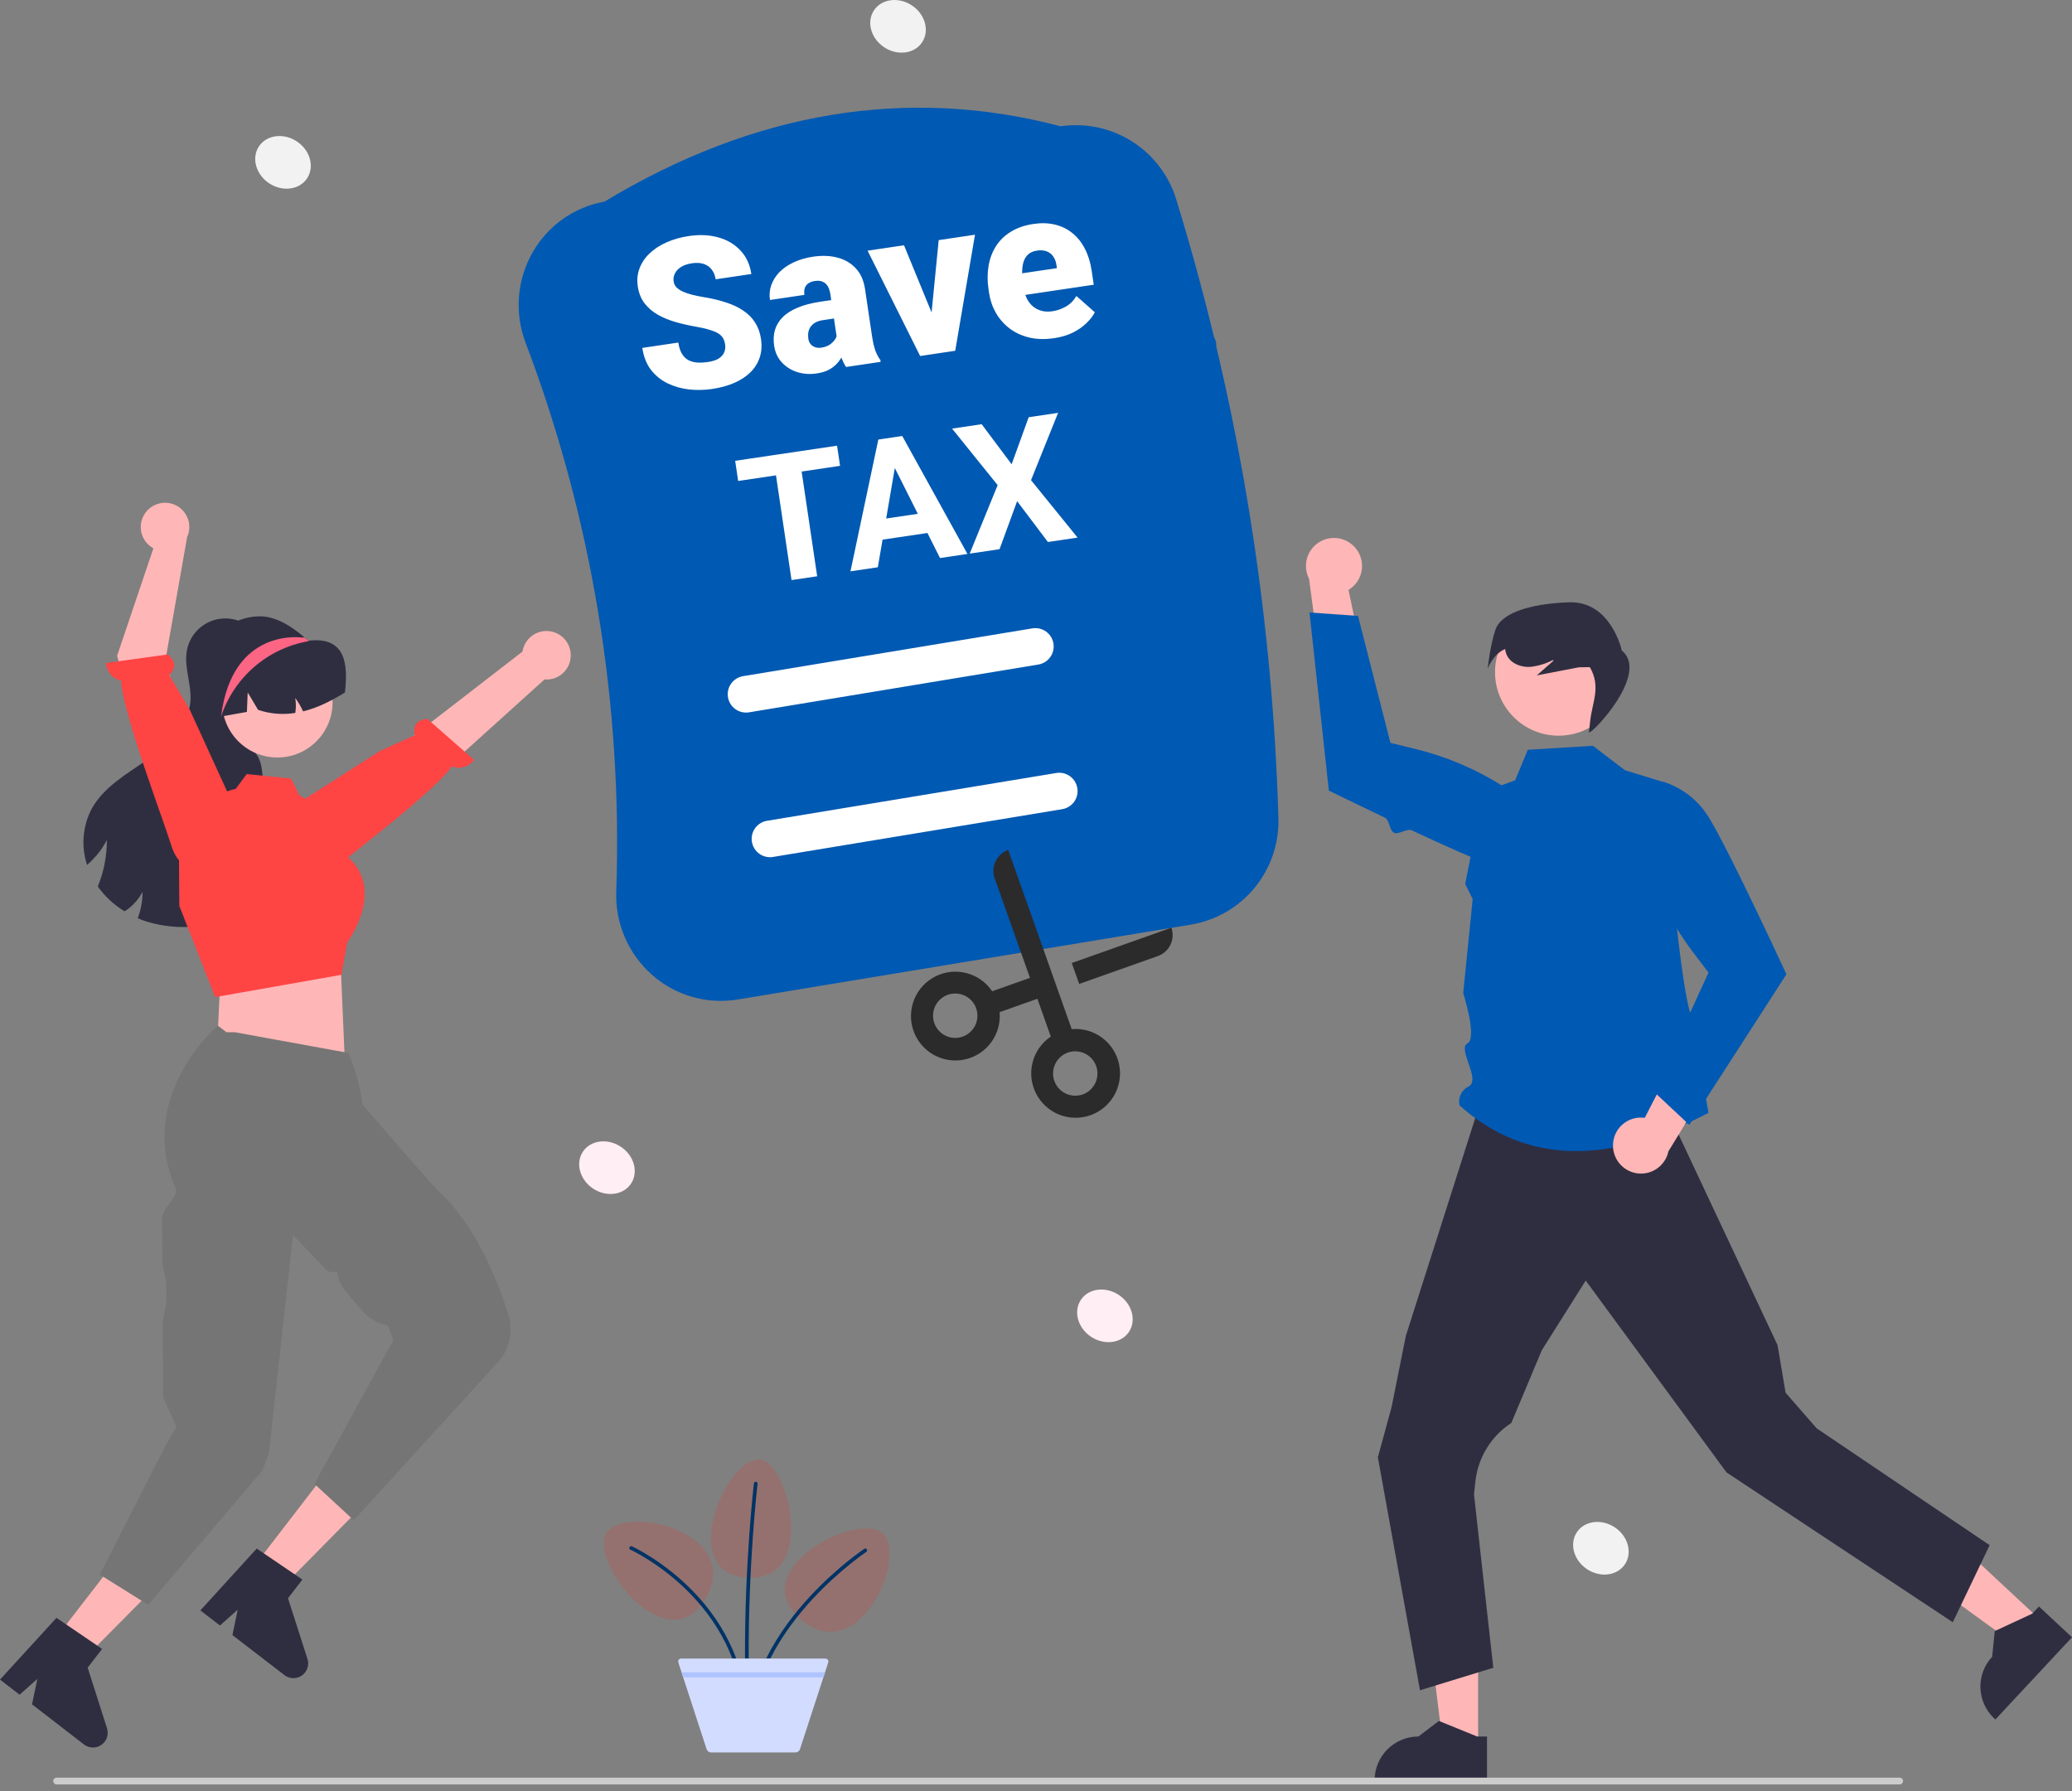 <svg width="273" height="236" viewBox="0 0 273 236" fill="none" xmlns="http://www.w3.org/2000/svg">
<rect x="0" y="0" width="273" height="236" fill="#808080" stroke="none"/>
<g clip-path="url(#clip0_34_144)">
<path d="M194.753 230.302L190.16 230.301L187.975 212.586L194.754 212.587L194.753 230.302Z" fill="#FFB6B6"/>
<path d="M195.924 234.754L181.115 234.753V234.566C181.115 233.037 181.723 231.571 182.804 230.49C183.885 229.409 185.351 228.802 186.879 228.802H186.88L189.585 226.75L194.632 228.802L195.925 228.802L195.924 234.754Z" fill="#2F2E41"/>
<path d="M268.945 213.549L265.813 216.909L251.364 206.429L255.986 201.471L268.945 213.549Z" fill="#FFB6B6"/>
<path d="M273 215.728L262.903 226.561L262.766 226.433C261.647 225.391 260.989 223.947 260.935 222.419C260.882 220.892 261.437 219.405 262.479 218.287L262.479 218.287L262.822 214.908L267.765 212.616L268.646 211.67L273 215.728Z" fill="#2F2E41"/>
<path d="M262.149 203.593L257.294 213.746L227.484 194.009L223.148 188.1L208.928 168.726L203.148 177.898L199.126 187.486C197.815 188.341 196.711 189.476 195.892 190.81C195.074 192.144 194.562 193.642 194.393 195.198L194.209 196.896L196.751 219.743L187.091 222.709L181.543 192.017L183.357 185.366L185.224 176.031L194.624 146.531H219.78L234.208 177.242L235.262 183.499L239.353 188.194L262.149 203.593Z" fill="#2F2E41"/>
<path d="M209.871 98.265L214.106 101.49L219.213 103.059C219.213 103.059 221.324 132.757 223.226 134.659C225.129 136.561 223.413 136.612 223.795 139.084C224.177 141.555 225.106 146.621 225.106 146.621C212.266 153.418 201.195 153.6 192.303 145.646C192.19 145.154 192.247 144.638 192.467 144.184C192.687 143.729 193.055 143.363 193.512 143.146C195.167 142.268 191.986 138.17 193.339 137.484C194.691 136.799 192.789 130.854 192.789 130.854L194.037 118.451L193.051 116.468L195.457 104.336L199.632 102.811L201.299 98.793L209.871 98.265Z" fill="#0059B3"/>
<path d="M212.524 151.048C212.505 150.511 212.604 149.977 212.813 149.483C213.023 148.989 213.339 148.547 213.738 148.189C214.137 147.83 214.609 147.563 215.123 147.406C215.636 147.25 216.178 147.208 216.709 147.284L222.677 135.684L226.002 141.591L219.825 151.701C219.639 152.585 219.135 153.37 218.409 153.908C217.682 154.445 216.784 154.698 215.884 154.617C214.984 154.537 214.145 154.129 213.526 153.471C212.906 152.813 212.55 151.951 212.524 151.048H212.524Z" fill="#FFB6B6"/>
<path d="M222.574 148.21L235.375 128.371L235.332 128.28C235.284 128.175 232.385 121.915 229.577 116.181C229.144 115.298 228.714 114.428 228.296 113.594C228.116 113.234 227.939 112.882 227.764 112.537C226.584 110.212 225.554 108.289 224.938 107.376C223.578 105.312 221.552 103.775 219.197 103.021L219.138 103.006L219.081 103.029C217.929 103.515 216.978 104.379 216.383 105.479C215.788 106.578 215.586 107.848 215.809 109.078C216.919 115.011 219.393 120.604 223.036 125.417L225.111 128.152L217.899 143.83L222.574 148.21Z" fill="#0059B3"/>
<path d="M178.558 72.165C178.91 72.569 179.17 73.046 179.318 73.562C179.466 74.078 179.499 74.62 179.415 75.15C179.331 75.68 179.132 76.185 178.832 76.63C178.532 77.075 178.137 77.448 177.677 77.724L180.345 90.493L174.043 87.998L172.475 76.254C172.063 75.451 171.96 74.523 172.185 73.648C172.411 72.773 172.95 72.012 173.7 71.508C174.45 71.004 175.358 70.792 176.254 70.913C177.149 71.034 177.969 71.479 178.558 72.165H178.558Z" fill="#FFB6B6"/>
<path d="M172.537 80.698L175.086 104.17L175.176 104.214C175.251 104.25 178.48 105.834 182.443 107.721C183.112 108.039 183.016 109.417 183.715 109.747C184.197 109.973 185.468 109.15 185.954 109.378C190.287 111.404 194.668 113.374 196.414 113.908C198.771 114.654 201.312 114.573 203.616 113.676L203.672 113.65L203.701 113.596C204.29 112.493 204.485 111.223 204.255 109.994C204.025 108.765 203.383 107.652 202.434 106.837C197.836 102.927 192.392 100.14 186.532 98.695L183.197 97.877L178.927 81.156L172.537 80.698Z" fill="#0059B3"/>
<path d="M205.356 96.935C209.982 96.935 213.732 93.185 213.732 88.559C213.732 83.933 209.982 80.183 205.356 80.183C200.73 80.183 196.98 83.933 196.98 88.559C196.98 93.185 200.73 96.935 205.356 96.935Z" fill="#FFB6B6"/>
<path d="M197.04 82.946C197.729 80.942 201.158 79.552 206.717 79.359C212.276 79.166 213.686 85.717 213.686 85.717C217.397 88.727 209.723 96.787 209.352 96.497L209.519 94.983C209.795 92.474 210.97 90.517 209.476 87.903L208.042 87.92C206.189 88.276 204.337 88.632 202.485 88.989L204.678 87.058L204.616 86.962C203.683 87.448 202.668 87.756 201.622 87.871C200.443 87.94 199.155 87.471 198.59 86.434C198.439 86.149 198.347 85.837 198.319 85.515C196.73 86.15 196.003 88.11 196.003 88.11C196.003 88.11 196.351 84.95 197.04 82.946Z" fill="#2F2E41"/>
<path d="M33.747 83.449C33.634 83.305 33.511 83.168 33.381 83.039C33.413 82.995 33.445 82.947 33.477 82.903L33.747 83.449Z" fill="#2F2E41"/>
<path d="M35.376 117.137C34.006 119.571 31.27 120.929 28.557 121.594C25.511 122.392 22.302 122.33 19.289 121.415C18.907 121.292 18.524 121.148 18.154 120.989C18.332 120.516 18.473 120.03 18.576 119.535C18.715 118.866 18.784 118.183 18.783 117.5C18.481 118.089 18.09 118.627 17.624 119.097C17.264 119.475 16.856 119.803 16.409 120.073C15.024 119.232 13.825 118.118 12.884 116.799C12.944 116.651 13.004 116.504 13.059 116.357C13.349 115.587 13.578 114.796 13.745 113.991C13.971 112.902 14.084 111.793 14.083 110.681C13.592 111.639 12.955 112.515 12.195 113.278C11.967 113.521 11.725 113.752 11.47 113.967C11.075 112.767 10.923 111.502 11.021 110.243C11.12 108.984 11.467 107.757 12.044 106.634C13.621 103.718 16.68 101.986 19.404 100.102C22.133 98.218 24.861 95.669 25.092 92.359C25.248 90.124 24.212 87.886 24.626 85.687C24.8 84.76 25.226 83.898 25.856 83.196C26.486 82.494 27.297 81.978 28.2 81.705C29.102 81.432 30.063 81.412 30.977 81.647C31.89 81.882 32.722 82.363 33.381 83.038C31.835 85.229 30.298 87.496 29.673 90.1C29.035 92.753 29.557 95.864 31.648 97.62C32.365 98.226 33.245 98.656 33.799 99.413C34.536 100.416 34.54 101.755 34.66 102.99C34.898 105.391 35.683 107.701 36.105 110.079C36.532 112.453 36.555 115.03 35.376 117.137Z" fill="#2F2E41"/>
<path d="M7.289 215.911L10.924 218.719L23.488 206.034L18.122 201.889L7.289 215.911Z" fill="#FFB6B6"/>
<path d="M7.443 213.166L13.455 217.263L11.552 219.725L14.1 227.72C14.226 228.115 14.223 228.539 14.09 228.932C13.957 229.325 13.703 229.665 13.363 229.902C13.024 230.14 12.617 230.263 12.203 230.253C11.789 230.243 11.388 230.101 11.06 229.848L4.219 224.562L4.922 221.215L2.579 223.295L0 221.302L7.443 213.166Z" fill="#2F2E41"/>
<path d="M25.732 90.525C25.731 91.946 26.079 93.344 26.745 94.599C27.412 95.853 28.376 96.925 29.553 97.719C30.73 98.514 32.084 99.008 33.496 99.157C34.909 99.307 36.336 99.107 37.654 98.576C38.971 98.044 40.137 97.198 41.051 96.111C41.965 95.023 42.598 93.728 42.894 92.339C43.191 90.95 43.142 89.51 42.751 88.144C42.361 86.778 41.641 85.53 40.656 84.507L40.614 84.465C40.545 84.392 40.475 84.32 40.402 84.25C40.402 84.25 40.401 84.25 40.401 84.25C40.401 84.25 40.4 84.249 40.4 84.249C40.4 84.249 40.399 84.248 40.399 84.248C40.399 84.248 40.399 84.247 40.399 84.247C40.309 84.163 40.218 84.08 40.125 84C38.598 82.66 36.451 81.206 34.261 81.206C29.468 81.206 25.732 85.732 25.732 90.525Z" fill="#2F2E41"/>
<path d="M75.188 86.069C75.23 86.532 75.169 86.998 75.011 87.435C74.853 87.872 74.601 88.269 74.273 88.598C73.945 88.927 73.549 89.18 73.112 89.339C72.675 89.499 72.209 89.56 71.746 89.52L50.26 108.919L46.563 103.08L68.846 85.847C68.965 85.073 69.364 84.371 69.967 83.872C70.569 83.374 71.334 83.113 72.116 83.141C72.898 83.168 73.642 83.481 74.209 84.021C74.775 84.561 75.124 85.29 75.188 86.069V86.069Z" fill="#FFB6B6"/>
<path d="M41.078 114.775C41.078 114.775 41.877 116.252 44.608 113.972C46.794 112.147 57.268 104.223 59.524 100.976C60.039 101.18 60.608 101.207 61.14 101.052C61.672 100.898 62.138 100.57 62.464 100.122L56.282 94.708C54.432 94.921 54.471 96.163 54.664 96.869L50.001 98.982L37.958 106.678L40.481 113.718L41.078 114.775Z" fill="#FF4444"/>
<path d="M29.411 128.378L28.961 130.523L28.578 138.434L45.414 139.359L44.891 127.192L43.259 124.511L29.411 128.378Z" fill="#FFB6B6"/>
<path d="M36.546 99.809C40.565 99.809 43.822 96.551 43.822 92.533C43.822 88.514 40.565 85.257 36.546 85.257C32.528 85.257 29.27 88.514 29.27 92.533C29.27 96.551 32.528 99.809 36.546 99.809Z" fill="#FFB6B6"/>
<path d="M23.629 119.37L23.584 113.322C23.583 111.145 24.319 109.033 25.673 107.329C27.027 105.625 28.918 104.431 31.038 103.94L31.066 103.933L32.504 101.995L38.349 102.579L39.421 104.769L43.656 107.291L45.287 112.534C45.995 113.005 46.597 113.617 47.058 114.331C47.519 115.045 47.828 115.847 47.966 116.686C48.52 120.222 46.044 123.761 45.749 124.166L44.99 128.44L28.481 131.353L28.347 131.37L23.629 119.37Z" fill="#FF4444"/>
<path d="M45.45 91.236C44.601 91.773 43.72 92.259 42.813 92.69C41.892 93.132 40.928 93.48 39.937 93.729C39.654 93.107 39.306 92.516 38.901 91.965C39.006 92.618 39.008 93.283 38.909 93.936C37.267 94.201 35.584 94.063 34.006 93.534L32.636 91.236L32.533 93.801C31.397 94.008 30.266 94.203 29.131 94.406C29.063 94.414 28.996 94.43 28.932 94.442C28.227 91.264 29.227 87.763 31.449 85.644C32.553 84.603 33.929 83.896 35.419 83.607C36.908 83.318 38.449 83.458 39.861 84.011C40.041 84.082 40.224 84.162 40.399 84.246C40.399 84.246 40.399 84.247 40.399 84.247C40.4 84.248 40.4 84.248 40.4 84.248C40.401 84.249 40.401 84.249 40.401 84.249C40.402 84.249 40.403 84.25 40.403 84.25C40.507 84.301 40.594 84.425 40.71 84.413C45.681 83.859 45.84 87.715 45.45 91.236Z" fill="#2F2E41"/>
<path d="M33.345 206.529L36.986 209.33L49.524 196.62L44.151 192.485L33.345 206.529Z" fill="#FFB6B6"/>
<path d="M33.825 204.038L39.844 208.123L37.947 210.589L40.511 218.578C40.638 218.972 40.635 219.397 40.503 219.79C40.371 220.183 40.117 220.523 39.778 220.762C39.439 221 39.033 221.124 38.618 221.115C38.204 221.106 37.803 220.965 37.475 220.712L30.623 215.44L31.319 212.092L28.981 214.176L26.398 212.188L33.825 204.038Z" fill="#2F2E41"/>
<path d="M21.531 191.016L21.531 190.969L23.256 187.995L21.494 184.124L21.442 174.18L21.727 172.687C22.111 170.679 22 168.608 21.402 166.653L21.369 160.6C21.308 159.084 23.657 157.75 23.109 156.486C17.931 144.537 28.396 135.421 28.467 135.348L28.681 135.126L29.841 136.005L30.946 136.006L45.85 138.722L45.957 138.922C46.543 140.022 47.675 143.812 47.742 145.527C48.485 146.387 56.946 156.177 57.698 156.857C62.78 161.456 65.69 169.068 66.972 173.196C67.291 174.216 67.355 175.298 67.159 176.349C66.964 177.4 66.514 178.387 65.85 179.224L46.609 200.299L41.431 195.52L51.842 176.548L51.091 174.623C49.744 174.374 48.525 173.666 47.642 172.619L45.534 170.117C44.95 169.426 44.579 168.581 44.466 167.683L43.187 167.529L38.608 162.721L35.431 191.494L34.567 193.767L19.524 211.452L13.151 207.469L21.531 191.016Z" fill="#757575"/>
<path d="M19.234 67.469C18.945 67.832 18.739 68.255 18.631 68.707C18.523 69.159 18.516 69.629 18.609 70.084C18.702 70.54 18.895 70.969 19.172 71.342C19.449 71.715 19.805 72.022 20.213 72.243L15.43 86.404L19.336 101.41L25.634 98.563L21.748 87.244L24.655 70.768C24.98 70.056 25.033 69.25 24.804 68.502C24.574 67.754 24.078 67.117 23.41 66.71C22.742 66.303 21.948 66.156 21.178 66.296C20.408 66.436 19.716 66.853 19.234 67.469Z" fill="#FFB6B6"/>
<path d="M24.999 113.775C24.999 113.775 23.52 114.569 22.491 111.164C21.667 108.438 16.062 93.636 15.961 89.683C15.418 89.57 14.929 89.28 14.569 88.859C14.209 88.437 14 87.908 13.974 87.354L22.115 86.228C23.543 87.422 22.827 88.439 22.279 88.922L25.051 93.619L30.846 106.298L26.078 113.22L24.999 113.775Z" fill="#FF4444"/>
<path d="M29.129 94.406C29.965 91.885 31.464 89.635 33.469 87.893C35.474 86.15 37.911 84.98 40.524 84.504C40.534 84.5 40.569 84.486 40.614 84.465C40.642 84.448 40.677 84.431 40.711 84.413C40.607 84.354 40.507 84.302 40.402 84.25C40.402 84.25 40.401 84.25 40.401 84.25C40.401 84.25 40.4 84.249 40.4 84.249C40.4 84.249 40.399 84.249 40.399 84.248C40.399 84.248 40.399 84.247 40.399 84.247C40.309 84.163 40.218 84.08 40.125 84L39.861 84.011C39.861 84.011 30.591 82.543 29.129 94.406Z" fill="#FD6584"/>
<path d="M148.751 175.485C149.762 173.964 149.163 171.787 147.413 170.622C145.663 169.458 143.423 169.746 142.412 171.267C141.4 172.788 141.999 174.965 143.749 176.129C145.5 177.294 147.739 177.005 148.751 175.485Z" fill="#FFEEF4"/>
<path d="M128.212 118.724C129.224 117.204 128.625 115.027 126.875 113.862C125.124 112.698 122.885 112.986 121.873 114.507C120.862 116.028 121.46 118.205 123.211 119.369C124.961 120.534 127.201 120.245 128.212 118.724Z" fill="#FFEEF4"/>
<path d="M214.099 206.105C215.111 204.584 214.512 202.408 212.762 201.243C211.011 200.078 208.772 200.367 207.76 201.888C206.749 203.409 207.347 205.585 209.098 206.75C210.848 207.915 213.088 207.626 214.099 206.105Z" fill="#F2F2F2"/>
<path d="M40.458 23.502C41.47 21.981 40.871 19.804 39.121 18.64C37.37 17.475 35.131 17.764 34.119 19.285C33.107 20.805 33.706 22.982 35.457 24.147C37.207 25.311 39.447 25.023 40.458 23.502Z" fill="#F2F2F2"/>
<path d="M121.491 5.578C122.503 4.057 121.904 1.88 120.153 0.715C118.403 -0.449 116.163 -0.16 115.152 1.36C114.14 2.881 114.739 5.058 116.489 6.223C118.24 7.387 120.479 7.098 121.491 5.578Z" fill="#F2F2F2"/>
<path d="M83.14 155.96C84.152 154.439 83.553 152.262 81.803 151.098C80.052 149.933 77.813 150.222 76.801 151.743C75.79 153.263 76.388 155.44 78.139 156.605C79.889 157.769 82.129 157.481 83.14 155.96Z" fill="#FFEEF4"/>
<path d="M250.292 235.112H7.458C7.341 235.111 7.228 235.064 7.145 234.981C7.062 234.898 7.015 234.785 7.015 234.667C7.015 234.549 7.062 234.436 7.145 234.353C7.228 234.27 7.341 234.223 7.458 234.222H250.292C250.41 234.222 250.523 234.269 250.607 234.352C250.69 234.436 250.737 234.549 250.737 234.667C250.737 234.785 250.69 234.898 250.607 234.981C250.523 235.065 250.41 235.112 250.292 235.112Z" fill="#CCCCCC"/>
<path d="M158.769 47.059L82.931 55.224C82.493 55.271 82.055 55.143 81.712 54.867C81.37 54.59 81.15 54.19 81.103 53.752C81.056 53.314 81.185 52.876 81.461 52.533C81.737 52.19 82.138 51.971 82.576 51.924L158.413 43.758C158.851 43.711 159.289 43.84 159.632 44.116C159.975 44.392 160.194 44.793 160.241 45.231C160.288 45.668 160.16 46.107 159.883 46.45C159.607 46.792 159.206 47.011 158.769 47.059Z" fill="#0059B2"/>
<path d="M92.859 64.401L84.022 65.352C83.584 65.4 83.146 65.271 82.803 64.995C82.46 64.719 82.241 64.318 82.194 63.88C82.147 63.442 82.275 63.004 82.552 62.661C82.828 62.319 83.229 62.099 83.666 62.052L92.504 61.101C92.721 61.077 92.94 61.096 93.15 61.158C93.359 61.219 93.554 61.321 93.724 61.458C93.894 61.594 94.035 61.763 94.14 61.955C94.245 62.146 94.311 62.356 94.334 62.573C94.357 62.79 94.338 63.009 94.276 63.218C94.215 63.428 94.113 63.623 93.976 63.793C93.839 63.962 93.67 64.103 93.478 64.208C93.287 64.312 93.076 64.378 92.859 64.401Z" fill="#0059B2"/>
<path d="M85.941 128.471C84.381 127.101 83.146 125.402 82.326 123.495C81.505 121.589 81.12 119.524 81.197 117.45C82.05 92.803 77.99 68.232 69.256 45.169C68.515 43.23 68.216 41.151 68.38 39.082C68.543 37.013 69.166 35.006 70.202 33.208C71.195 31.48 72.555 29.99 74.185 28.843C75.815 27.696 77.677 26.92 79.639 26.569C99.362 14.667 119.582 11.326 139.748 16.64C142.999 16.161 146.315 16.857 149.1 18.603C151.885 20.349 153.956 23.03 154.942 26.166C163.106 52.672 167.648 80.16 168.442 107.883C168.518 111.209 167.392 114.451 165.27 117.013C163.148 119.575 160.173 121.285 156.891 121.83L97.216 131.689C95.216 132.024 93.166 131.908 91.216 131.352C89.265 130.795 87.463 129.811 85.941 128.471Z" fill="#0059B2"/>
<path d="M98.696 93.855L136.81 87.558C137.442 87.453 138.006 87.102 138.379 86.582C138.752 86.061 138.903 85.414 138.799 84.782C138.694 84.15 138.343 83.586 137.823 83.213C137.302 82.84 136.655 82.689 136.023 82.793L97.909 89.09C97.595 89.141 97.295 89.254 97.025 89.421C96.755 89.588 96.521 89.807 96.336 90.065C96.15 90.323 96.018 90.615 95.946 90.924C95.874 91.233 95.863 91.554 95.915 91.867C95.966 92.18 96.079 92.48 96.247 92.75C96.415 93.019 96.635 93.253 96.893 93.438C97.151 93.622 97.444 93.754 97.753 93.826C98.062 93.897 98.383 93.907 98.696 93.855Z" fill="white"/>
<path d="M101.844 112.912L139.959 106.615C140.59 106.51 141.155 106.159 141.528 105.639C141.901 105.118 142.052 104.471 141.947 103.839C141.843 103.207 141.492 102.643 140.971 102.27C140.451 101.897 139.803 101.746 139.172 101.85L101.057 108.147C100.744 108.199 100.445 108.312 100.176 108.479C99.906 108.647 99.673 108.866 99.488 109.123C99.303 109.381 99.171 109.673 99.099 109.981C99.027 110.29 99.017 110.61 99.069 110.923C99.12 111.236 99.233 111.535 99.401 111.805C99.568 112.074 99.787 112.308 100.045 112.492C100.302 112.677 100.594 112.809 100.903 112.881C101.212 112.953 101.532 112.963 101.844 112.912Z" fill="white"/>
<path d="M95.541 45.39C95.495 45.085 95.41 44.817 95.284 44.588C95.156 44.35 94.956 44.141 94.681 43.961C94.406 43.782 94.024 43.618 93.534 43.471C93.051 43.313 92.423 43.167 91.651 43.034C90.745 42.875 89.866 42.675 89.013 42.434C88.159 42.184 87.381 41.864 86.68 41.472C85.978 41.071 85.394 40.57 84.928 39.969C84.461 39.359 84.162 38.614 84.031 37.733C83.906 36.889 83.982 36.101 84.259 35.371C84.535 34.633 84.974 33.975 85.578 33.399C86.188 32.812 86.933 32.325 87.812 31.937C88.69 31.541 89.673 31.261 90.76 31.1C92.197 30.887 93.501 30.95 94.672 31.29C95.851 31.62 96.818 32.197 97.574 33.022C98.338 33.836 98.812 34.863 98.996 36.103L94.293 36.801C94.219 36.307 94.051 35.887 93.788 35.54C93.535 35.192 93.19 34.94 92.753 34.785C92.317 34.629 91.793 34.597 91.182 34.687C90.589 34.776 90.104 34.939 89.726 35.179C89.349 35.419 89.079 35.707 88.918 36.043C88.755 36.37 88.701 36.714 88.754 37.073C88.798 37.369 88.919 37.627 89.117 37.846C89.322 38.054 89.593 38.239 89.929 38.4C90.274 38.56 90.681 38.701 91.149 38.825C91.627 38.947 92.157 39.056 92.741 39.153C93.832 39.331 94.813 39.566 95.683 39.859C96.561 40.142 97.317 40.503 97.951 40.941C98.594 41.369 99.107 41.89 99.492 42.503C99.886 43.115 100.144 43.834 100.267 44.661C100.398 45.541 100.343 46.348 100.103 47.082C99.863 47.815 99.46 48.468 98.892 49.038C98.324 49.6 97.613 50.069 96.76 50.444C95.906 50.818 94.931 51.087 93.835 51.25C92.829 51.399 91.817 51.421 90.801 51.315C89.791 51.198 88.852 50.934 87.983 50.521C87.112 50.099 86.377 49.506 85.776 48.741C85.184 47.966 84.801 46.999 84.629 45.84L89.373 45.135C89.459 45.711 89.607 46.184 89.818 46.557C90.03 46.93 90.302 47.215 90.634 47.414C90.966 47.603 91.355 47.72 91.802 47.764C92.248 47.798 92.75 47.775 93.307 47.692C93.909 47.602 94.381 47.445 94.724 47.219C95.066 46.985 95.301 46.712 95.429 46.399C95.555 46.077 95.593 45.741 95.541 45.39ZM110.299 44.782L109.406 38.772C109.345 38.358 109.234 38.012 109.073 37.733C108.912 37.454 108.694 37.252 108.418 37.128C108.142 36.994 107.792 36.959 107.37 37.022C107.028 37.072 106.745 37.174 106.52 37.327C106.294 37.48 106.136 37.682 106.045 37.935C105.954 38.187 105.935 38.493 105.989 38.852L101.447 39.527C101.347 38.853 101.402 38.206 101.613 37.587C101.832 36.958 102.188 36.386 102.681 35.872C103.183 35.357 103.807 34.924 104.554 34.575C105.309 34.215 106.171 33.963 107.142 33.819C108.301 33.646 109.363 33.686 110.328 33.938C111.301 34.188 112.111 34.66 112.756 35.354C113.399 36.039 113.807 36.961 113.979 38.12L114.866 44.09C115.007 45.043 115.169 45.758 115.35 46.236C115.53 46.705 115.746 47.109 115.998 47.448L116.032 47.678L111.477 48.354C111.195 47.937 110.952 47.413 110.748 46.782C110.551 46.141 110.402 45.474 110.299 44.782ZM110.073 39.458L110.46 41.88L108.452 42.178C108.03 42.24 107.679 42.352 107.4 42.513C107.13 42.673 106.92 42.869 106.771 43.102C106.63 43.325 106.538 43.569 106.494 43.832C106.46 44.094 106.463 44.365 106.504 44.644C106.544 44.913 106.643 45.146 106.801 45.343C106.967 45.53 107.17 45.665 107.412 45.748C107.654 45.832 107.914 45.853 108.193 45.811C108.696 45.737 109.109 45.579 109.431 45.338C109.761 45.087 110 44.808 110.147 44.502C110.295 44.195 110.35 43.921 110.314 43.678L111.588 45.39C111.461 45.776 111.309 46.17 111.13 46.574C110.96 46.975 110.728 47.359 110.433 47.724C110.146 48.079 109.775 48.391 109.319 48.661C108.862 48.922 108.287 49.103 107.595 49.206C106.697 49.34 105.843 49.278 105.033 49.022C104.233 48.764 103.559 48.341 103.013 47.752C102.465 47.154 102.127 46.423 101.999 45.561C101.886 44.806 101.921 44.112 102.103 43.479C102.293 42.845 102.636 42.279 103.132 41.783C103.627 41.287 104.291 40.867 105.121 40.524C105.952 40.18 106.951 39.921 108.119 39.748L110.073 39.458ZM122.511 43.533L123.678 31.638L128.462 30.927L125.857 46.218L123.027 46.639L122.511 43.533ZM119.109 32.317L123.643 43.365L124.078 46.483L121.234 46.905L114.311 33.029L119.109 32.317ZM138.889 44.558C137.703 44.734 136.616 44.708 135.626 44.478C134.636 44.239 133.769 43.84 133.024 43.281C132.289 42.719 131.687 42.037 131.219 41.234C130.76 40.43 130.459 39.552 130.318 38.6L130.242 38.087C130.083 37.018 130.085 36.008 130.246 35.056C130.407 34.096 130.728 33.231 131.211 32.461C131.693 31.692 132.347 31.053 133.171 30.545C133.995 30.028 134.99 29.682 136.158 29.509C137.191 29.355 138.141 29.384 139.008 29.595C139.875 29.806 140.638 30.18 141.296 30.716C141.963 31.25 142.51 31.936 142.938 32.772C143.374 33.607 143.673 34.573 143.836 35.669L144.11 37.515L132.197 39.285L131.774 36.441L139.254 35.33L139.202 34.98C139.139 34.493 138.992 34.093 138.762 33.778C138.54 33.462 138.25 33.239 137.891 33.108C137.532 32.978 137.114 32.948 136.638 33.019C136.144 33.092 135.751 33.261 135.46 33.525C135.177 33.787 134.974 34.12 134.851 34.524C134.735 34.918 134.677 35.363 134.677 35.858C134.677 36.354 134.717 36.872 134.797 37.411L134.873 37.923C134.953 38.462 135.098 38.941 135.307 39.36C135.525 39.778 135.797 40.123 136.122 40.396C136.455 40.659 136.832 40.846 137.252 40.958C137.682 41.069 138.153 41.086 138.665 41.01C139.285 40.918 139.879 40.711 140.446 40.388C141.013 40.065 141.473 39.601 141.824 38.998L144.25 41.145C144.016 41.611 143.655 42.083 143.165 42.559C142.685 43.035 142.086 43.454 141.369 43.818C140.65 44.173 139.824 44.419 138.889 44.558Z" fill="white"/>
<path d="M105.226 59.475L107.67 75.929L104.291 76.431L101.847 59.977L105.226 59.475ZM110.289 58.723L110.684 61.379L97.258 63.373L96.864 60.717L110.289 58.723ZM118.109 60.438L115.66 74.743L112.055 75.278L115.725 57.916L118.019 57.575L118.109 60.438ZM123.853 73.526L117.341 60.552L116.561 57.792L118.878 57.448L127.469 72.989L123.853 73.526ZM122.74 67.431L123.134 70.087L114.444 71.377L114.049 68.722L122.74 67.431ZM129.342 55.894L133.291 61.174L135.535 54.974L139.411 54.398L135.843 63.267L141.979 70.834L138.069 71.414L134.013 66.034L131.696 72.361L127.763 72.945L131.447 63.92L125.443 56.473L129.342 55.894Z" fill="white"/>
</g>
<g clip-path="url(#clip1_34_144)">
<path d="M130.727 130.607L135.706 128.841L131.055 115.725C130.796 114.994 130.838 114.19 131.171 113.49C131.505 112.79 132.103 112.25 132.834 111.991L141.205 135.599C142.623 135.474 144.039 135.87 145.186 136.714C146.333 137.557 147.133 138.79 147.436 140.182C147.739 141.573 147.524 143.027 146.832 144.271C146.139 145.516 145.017 146.465 143.675 146.941C142.333 147.416 140.863 147.387 139.542 146.856C138.22 146.326 137.137 145.332 136.496 144.061C135.855 142.789 135.7 141.328 136.059 139.95C136.418 138.572 137.268 137.373 138.448 136.577L136.683 131.598L131.704 133.363C131.829 134.781 131.433 136.197 130.589 137.344C129.746 138.491 128.513 139.291 127.121 139.594C125.73 139.897 124.276 139.682 123.032 138.99C121.787 138.298 120.838 137.175 120.363 135.833C119.887 134.491 119.917 133.021 120.447 131.7C120.977 130.378 121.971 129.295 123.242 128.654C124.514 128.013 125.975 127.858 127.353 128.217C128.731 128.576 129.93 129.426 130.727 130.607ZM141.215 126.888L154.335 122.236C154.594 122.967 154.552 123.771 154.218 124.471C153.885 125.171 153.286 125.71 152.555 125.969L142.192 129.645L141.213 126.887L141.215 126.888ZM140.743 138.671C140.374 138.794 140.034 138.99 139.742 139.246C139.451 139.502 139.213 139.814 139.042 140.163C138.872 140.512 138.773 140.892 138.752 141.28C138.73 141.668 138.785 142.056 138.915 142.422C139.045 142.788 139.246 143.125 139.508 143.412C139.769 143.699 140.085 143.932 140.437 144.096C140.789 144.26 141.17 144.352 141.558 144.367C141.946 144.382 142.334 144.32 142.697 144.184C143.416 143.915 144 143.375 144.324 142.68C144.648 141.984 144.685 141.19 144.429 140.467C144.173 139.744 143.643 139.151 142.953 138.815C142.264 138.479 141.47 138.427 140.743 138.671ZM128.632 132.901C128.509 132.532 128.313 132.192 128.057 131.9C127.801 131.609 127.489 131.371 127.14 131.201C126.791 131.03 126.411 130.932 126.023 130.91C125.636 130.888 125.247 130.943 124.881 131.073C124.515 131.203 124.179 131.404 123.891 131.666C123.604 131.927 123.371 132.243 123.207 132.595C123.043 132.947 122.951 133.328 122.936 133.716C122.921 134.105 122.983 134.492 123.119 134.856C123.388 135.574 123.928 136.158 124.624 136.482C125.319 136.806 126.113 136.843 126.836 136.587C127.559 136.331 128.153 135.801 128.488 135.111C128.824 134.422 128.876 133.628 128.632 132.901Z" fill="#2B2B2B"/>
</g>
<path d="M93.102 210.356C97.537 202.237 83.537 198.419 80.162 201.64C76.787 204.86 87.976 219.741 93.102 210.356Z" fill="#EA3223" fill-opacity="0.19"/>
<path d="M98.987 207.878C107.69 207.878 103.751 192.312 100.031 192.312C95.366 192.312 88.933 207.878 98.987 207.878Z" fill="#EA3223" fill-opacity="0.19"/>
<path d="M105.695 213.524C112.87 219.365 119.176 206.296 116.625 202.391C114.073 198.485 97.402 206.773 105.695 213.524Z" fill="#EA3223" fill-opacity="0.19"/>
<path d="M96.546 217.389C95.335 214.587 93.562 211.976 91.277 209.629C87.39 205.637 83.302 203.765 83.261 203.747C83.139 203.692 82.996 203.746 82.941 203.867C82.886 203.989 82.94 204.132 83.062 204.187C83.102 204.206 87.12 206.048 90.943 209.979C93.183 212.283 94.92 214.844 96.106 217.591C96.24 217.902 96.365 218.217 96.485 218.534H97.002C96.86 218.149 96.709 217.767 96.546 217.389Z" fill="#003366"/>
<path d="M99.814 195.504C99.83 195.371 99.735 195.251 99.603 195.235C99.47 195.219 99.35 195.314 99.334 195.447C99.318 195.579 98.098 206.01 98.16 218.533H98.644C98.582 206.043 99.799 195.636 99.814 195.504Z" fill="#003366"/>
<path d="M114.208 204.14C114.133 204.028 113.983 203.998 113.872 204.073C113.838 204.096 110.347 206.444 106.756 210.306C104.8 212.409 102.576 215.229 100.947 218.533H101.488C103.08 215.374 105.217 212.671 107.102 210.643C110.656 206.82 114.106 204.498 114.141 204.475C114.252 204.401 114.282 204.25 114.208 204.14Z" fill="#003366"/>
<path d="M98.644 218.534H98.16H97.002H96.485H89.735C89.475 218.534 89.291 218.787 89.372 219.034L89.798 220.341L90.013 221.003L93.098 230.468C93.182 230.725 93.421 230.899 93.691 230.899H104.811C105.081 230.899 105.321 230.725 105.404 230.468L108.489 221.003L108.705 220.341L109.131 219.034C109.212 218.787 109.027 218.534 108.768 218.534H101.487H100.946H98.644Z" fill="#D2DCFF"/>
<path d="M108.706 220.341L108.49 221.003H90.014L89.798 220.341H108.706Z" fill="#AEC3FF"/>
<defs>
<clipPath id="clip0_34_144">
<rect width="273" height="235.111" fill="white"/>
</clipPath>
<clipPath id="clip1_34_144">
<rect width="35.102" height="35.102" fill="white" transform="translate(114.179 138.025) rotate(-64.524)"/>
</clipPath>
</defs>
</svg>
